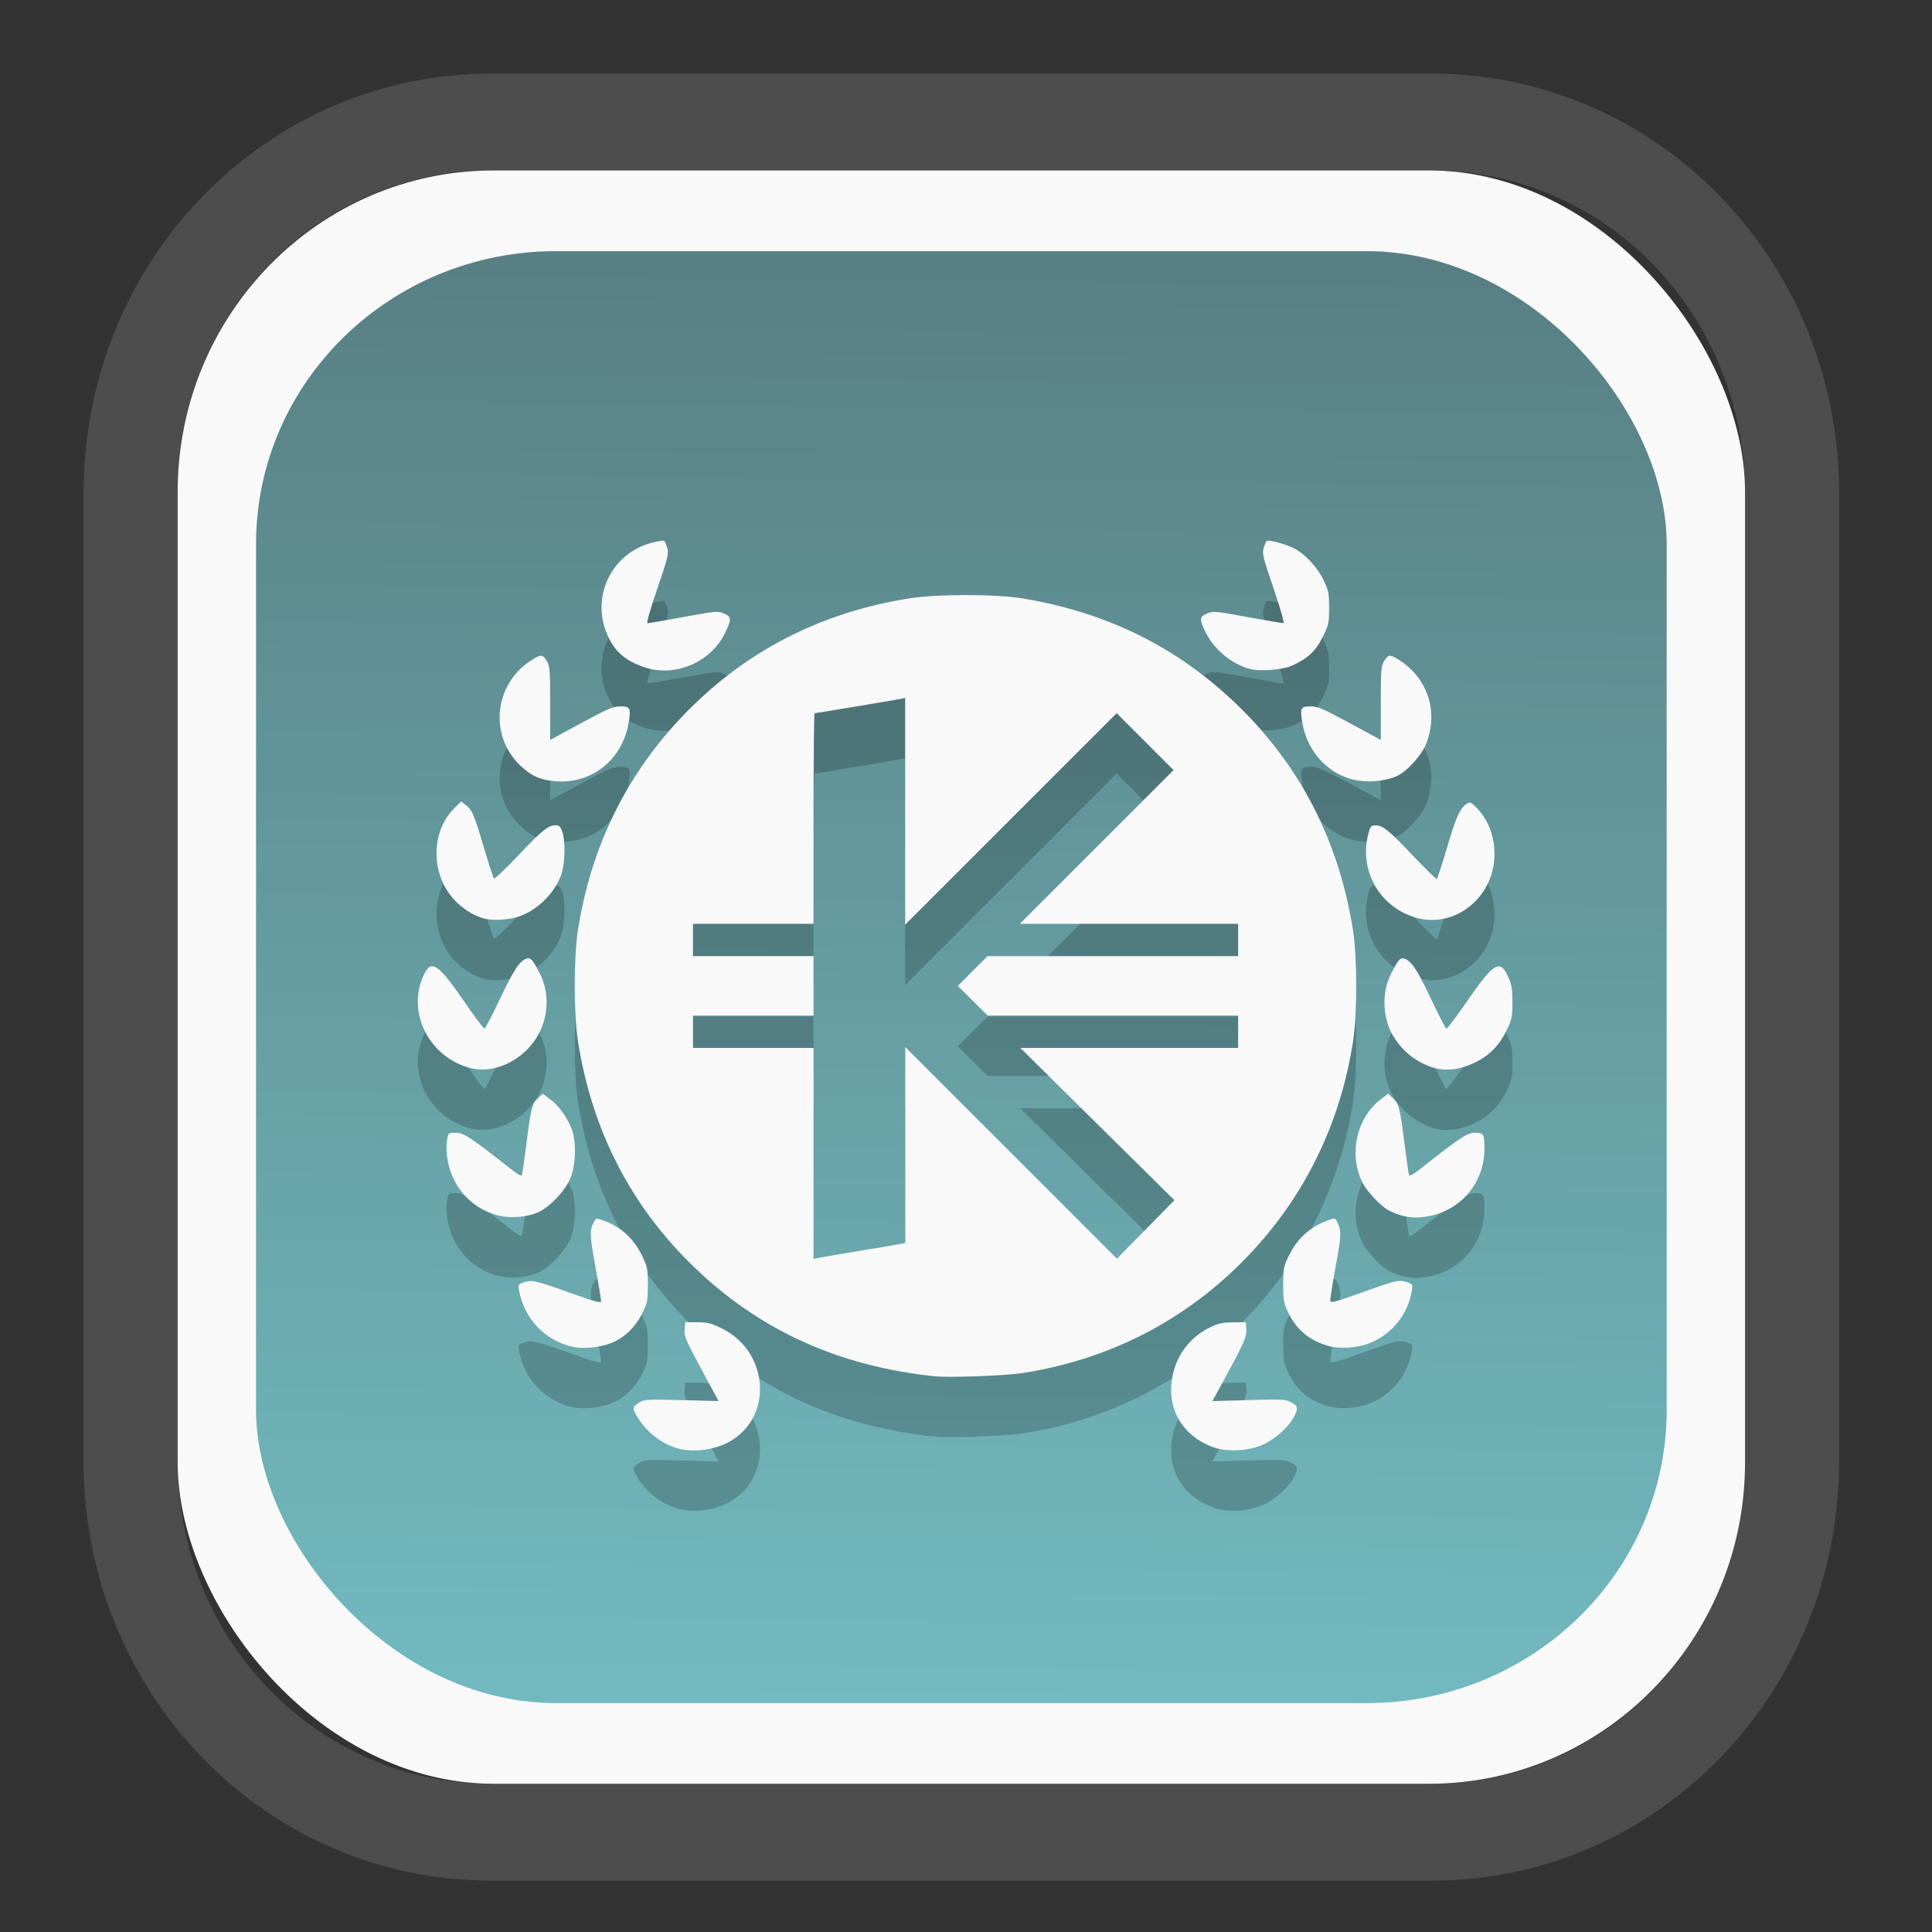 <?xml version="1.0" encoding="UTF-8" standalone="no"?>
<svg
   width="64"
   height="64"
   version="1.1"
   id="svg73"
   sodipodi:docname="system-software-install.svg"
   inkscape:version="1.3.2 (091e20ef0f, 2023-11-25)"
   xmlns:inkscape="http://www.inkscape.org/namespaces/inkscape"
   xmlns:sodipodi="http://sodipodi.sourceforge.net/DTD/sodipodi-0.dtd"
   xmlns:xlink="http://www.w3.org/1999/xlink"
   xmlns="http://www.w3.org/2000/svg"
   xmlns:svg="http://www.w3.org/2000/svg"
   xmlns:rdf="http://www.w3.org/1999/02/22-rdf-syntax-ns#"
   xmlns:cc="http://creativecommons.org/ns#"
   xmlns:dc="http://purl.org/dc/elements/1.1/">
  <rect width="100%" height="100%" fill="#333333" stroke="none"/>
  <sodipodi:namedview
     pagecolor="#f5f7fa"
     bordercolor="#666666"
     borderopacity="1"
     objecttolerance="10"
     gridtolerance="10"
     guidetolerance="10"
     inkscape:pageopacity="0"
     inkscape:pageshadow="2"
     inkscape:window-width="1377"
     inkscape:window-height="886"
     id="namedview75"
     showgrid="false"
     inkscape:zoom="8.8940774"
     inkscape:cx="30.469715"
     inkscape:cy="28.16481"
     inkscape:window-x="55"
     inkscape:window-y="98"
     inkscape:window-maximized="0"
     inkscape:current-layer="g877"
     inkscape:document-rotation="0"
     inkscape:pagecheckerboard="0"
     inkscape:showpageshadow="2"
     inkscape:deskcolor="#d1d1d1" />
  <defs
     id="defs29">
    <linearGradient
       id="linearGradient5"
       inkscape:collect="always">
      <stop
         style="stop-color:#588084;stop-opacity:1;"
         offset="0"
         id="stop5" />
      <stop
         style="stop-color:#72bac0;stop-opacity:1;"
         offset="1"
         id="stop6" />
    </linearGradient>
    <inkscape:path-effect
       effect="powerclip"
       id="path-effect1980"
       is_visible="true"
       lpeversion="1"
       inverse="true"
       flatten="false"
       hide_clip="false"
       message="Use fill-rule evenodd on &lt;b&gt;fill and stroke&lt;/b&gt; dialog if no flatten result after convert clip to paths." />
    <clipPath
       clipPathUnits="userSpaceOnUse"
       id="clipPath1976">
      <rect
         x="9.678"
         y="9.925"
         width="43.343"
         height="44.613"
         rx="8.669"
         ry="8.923"
         fill="url(#linearGradient862)"
         stroke-width="2.968"
         id="rect1978"
         style="display:none;fill:#333333;fill-opacity:1"
         d="m 18.347,9.925 h 26.005 c 4.803,0 8.669,3.98 8.669,8.923 v 26.767 c 0,4.943 -3.866,8.923 -8.669,8.923 h -26.005 c -4.803,0 -8.669,-3.98 -8.669,-8.923 V 18.848 c 0,-4.943 3.866,-8.923 8.669,-8.923 z" />
      <path
         id="lpe_path-effect1980"
         style="fill:#333333;fill-opacity:1"
         class="powerclip"
         d="M 2.076,2.246 H 60.624 V 62.217 H 2.076 Z M 18.347,9.925 c -4.803,0 -8.669,3.98 -8.669,8.923 v 26.767 c 0,4.943 3.866,8.923 8.669,8.923 h 26.005 c 4.803,0 8.669,-3.98 8.669,-8.923 V 18.848 c 0,-4.943 -3.866,-8.923 -8.669,-8.923 z" />
    </clipPath>
    <linearGradient
       inkscape:collect="always"
       xlink:href="#linearGradient5"
       id="linearGradient6"
       x1="33.786"
       y1="12.971"
       x2="33.376"
       y2="52.289"
       gradientUnits="userSpaceOnUse"
       gradientTransform="matrix(1.1,0,0,1.1,-3.185,-3.234)" />
  </defs>
  <g
     id="g877"
     transform="matrix(1.1,0,0,1.1,-3.185,-3.207)">
    <path
       d="m 18.347,7.246 c -6.244,0 -11.271,5.174 -11.271,11.602 v 26.767 c 0,6.427 5.027,11.602 11.271,11.602 h 26.005 c 6.244,0 11.271,-5.174 11.271,-11.602 V 18.848 c 0,-6.427 -5.027,-11.602 -11.271,-11.602 z"
       fill="url(#linearGradient910)"
       stroke-width="3.324"
       id="path33"
       style="fill:#4d4d4d;fill-opacity:1"
       clip-path="url(#clipPath1976)"
       inkscape:path-effect="#path-effect1980"
       inkscape:original-d="m 18.347203,7.2464043 c -6.244452,0 -11.2714308,5.1741617 -11.2714308,11.6016437 v 26.767119 c 0,6.427394 5.0268918,11.601644 11.2714308,11.601644 h 26.005262 c 6.244452,0 11.271431,-5.174161 11.271431,-11.601644 V 18.848048 c 0,-6.427393 -5.026893,-11.6016437 -11.271431,-11.6016437 z"
       transform="matrix(1.089,0,0,1.089,-2.294,-2.759)" />
    <rect
       x="8.246"
       y="8.049"
       width="47.201"
       height="48.584"
       rx="9.512"
       ry="9.678"
       fill="url(#linearGradient862)"
       stroke-width="3.232"
       id="rect35-7"
       style="opacity:1;fill:#f9f9f9;fill-opacity:1" />
    <rect
       x="10.606"
       y="10.479"
       width="42.481"
       height="43.725"
       rx="9.034"
       ry="8.82"
       fill="url(#linearGradient862)"
       stroke-width="2.909"
       id="rect35-7-3"
       style="fill:url(#linearGradient6)" />
    <path
       id="path1-7"
       style="fill:#000000;stroke-width:0.051;opacity:0.2"
       d="m 41.088,21.016 c -0.021,-1.12e-4 -0.036,0.002 -0.044,0.007 -0.022,0.014 -0.065,0.11 -0.094,0.215 -0.048,0.172 -0.018,0.286 0.302,1.225 0.21,0.617 0.328,1.036 0.293,1.037 -0.032,5e-4 -0.519,-0.082 -1.081,-0.185 -0.976,-0.178 -1.033,-0.184 -1.216,-0.107 -0.236,0.099 -0.24,0.176 -0.039,0.579 0.26,0.52 0.794,0.955 1.346,1.097 0.286,0.074 0.968,0.019 1.236,-0.099 0.478,-0.211 0.727,-0.442 0.936,-0.865 0.182,-0.369 0.194,-0.417 0.194,-0.879 0,-0.443 -0.015,-0.52 -0.163,-0.833 -0.185,-0.392 -0.554,-0.79 -0.891,-0.964 -0.211,-0.109 -0.63,-0.228 -0.776,-0.229 z m -18.228,0.002 c -0.057,0.001 -0.166,0.019 -0.281,0.046 -1.287,0.304 -1.937,1.691 -1.351,2.88 0.214,0.434 0.519,0.69 1.046,0.875 0.938,0.329 2.03,-0.131 2.464,-1.039 0.194,-0.405 0.189,-0.473 -0.044,-0.572 -0.183,-0.077 -0.241,-0.072 -1.216,0.107 -0.563,0.103 -1.05,0.187 -1.083,0.186 -0.037,-8.93e-4 0.079,-0.407 0.295,-1.039 0.321,-0.939 0.348,-1.053 0.3,-1.225 -0.029,-0.104 -0.07,-0.201 -0.092,-0.215 -0.005,-0.003 -0.018,-0.006 -0.037,-0.005 z m 9.134,1.637 c -0.637,-1.32e-4 -1.277,0.03 -1.685,0.094 -2.689,0.42 -4.964,1.59 -6.804,3.494 -1.739,1.8 -2.817,3.99 -3.207,6.516 -0.126,0.818 -0.125,2.511 0.002,3.324 0.418,2.683 1.591,4.968 3.493,6.804 1.98,1.911 4.355,2.989 7.257,3.294 0.427,0.045 2.12,-0.018 2.635,-0.098 2.627,-0.406 4.928,-1.594 6.752,-3.484 1.731,-1.793 2.821,-4.008 3.207,-6.516 0.126,-0.818 0.125,-2.512 -0.002,-3.324 -0.418,-2.686 -1.588,-4.964 -3.493,-6.804 -1.793,-1.732 -3.939,-2.792 -6.49,-3.205 -0.395,-0.064 -1.028,-0.096 -1.665,-0.096 z M 19.192,24.482 c -0.064,-0.003 -0.15,0.043 -0.295,0.135 -1.126,0.719 -1.285,2.27 -0.327,3.176 0.304,0.287 0.542,0.404 0.943,0.456 1.138,0.148 2.122,-0.597 2.314,-1.752 0.073,-0.443 0.049,-0.49 -0.252,-0.49 -0.213,6.8e-5 -0.368,0.065 -1.179,0.504 l -0.932,0.506 v -1.106 c -1.74e-4,-1.013 -0.01,-1.121 -0.103,-1.273 -0.062,-0.102 -0.104,-0.153 -0.169,-0.156 z m 25.559,0 c -0.064,0.003 -0.108,0.054 -0.17,0.156 -0.093,0.152 -0.103,0.26 -0.103,1.273 v 1.106 l -0.932,-0.506 c -0.811,-0.439 -0.966,-0.504 -1.179,-0.504 -0.302,-9.5e-5 -0.325,0.046 -0.25,0.499 0.152,0.917 0.857,1.628 1.724,1.74 0.373,0.048 0.799,-0.003 1.103,-0.133 0.318,-0.136 0.776,-0.644 0.914,-1.014 0.354,-0.947 0.031,-1.935 -0.813,-2.48 -0.144,-0.093 -0.229,-0.139 -0.293,-0.137 z m -14.597,1.266 v 3.416 3.416 l 3.185,-3.185 3.184,-3.184 0.858,0.856 0.856,0.858 -2.314,2.315 -2.315,2.314 h 3.287 3.287 v 0.487 0.487 h -3.773 -3.775 l -0.446,0.447 -0.447,0.449 0.449,0.447 0.449,0.446 h 3.771 3.771 v 0.487 0.487 h -3.279 -3.279 l 2.319,2.294 2.321,2.292 -0.866,0.881 -0.866,0.881 -3.187,-3.187 -3.187,-3.187 v 2.951 2.949 l -0.14,0.03 c -0.077,0.016 -0.636,0.11 -1.241,0.21 -0.605,0.099 -1.162,0.194 -1.239,0.21 l -0.142,0.028 v -3.177 -3.175 h -1.815 -1.816 v -0.487 -0.487 h 1.816 1.815 v -0.895 -0.895 h -1.815 -1.816 v -0.487 -0.487 h 1.816 1.815 v -3.171 c 0,-1.744 0.014,-3.171 0.03,-3.171 0.047,0 2.49,-0.408 2.617,-0.437 z m -13.37,3.12 -0.197,0.194 c -0.796,0.776 -0.709,2.229 0.178,2.946 0.253,0.204 0.396,0.285 0.678,0.378 0.25,0.083 0.78,0.054 1.099,-0.059 0.557,-0.197 1.069,-0.713 1.262,-1.273 0.109,-0.316 0.123,-0.994 0.025,-1.275 -0.053,-0.152 -0.093,-0.192 -0.194,-0.192 -0.23,0 -0.407,0.142 -1.12,0.895 -0.388,0.41 -0.723,0.729 -0.744,0.707 -0.021,-0.022 -0.157,-0.443 -0.304,-0.936 -0.299,-1.006 -0.35,-1.123 -0.545,-1.277 z m 30.375,0.036 c -0.028,-0.002 -0.055,0.011 -0.092,0.036 -0.206,0.135 -0.316,0.379 -0.591,1.307 -0.152,0.513 -0.292,0.943 -0.311,0.955 -0.019,0.012 -0.343,-0.304 -0.719,-0.701 -0.721,-0.762 -0.906,-0.912 -1.131,-0.913 -0.116,-1.6e-4 -0.148,0.031 -0.195,0.192 -0.332,1.128 0.305,2.278 1.435,2.594 0.754,0.211 1.564,-0.113 2.021,-0.81 0.508,-0.774 0.415,-1.86 -0.211,-2.502 -0.108,-0.111 -0.158,-0.155 -0.204,-0.158 z m -28.363,4.689 c -0.014,0.001 -0.029,0.004 -0.044,0.009 -0.206,0.066 -0.387,0.341 -0.799,1.211 -0.23,0.486 -0.44,0.889 -0.465,0.897 -0.025,0.008 -0.306,-0.367 -0.625,-0.833 -0.776,-1.132 -0.987,-1.264 -1.214,-0.767 -0.503,1.098 0.146,2.421 1.36,2.775 0.715,0.208 1.579,-0.171 2.038,-0.893 0.365,-0.574 0.411,-1.332 0.114,-1.923 -0.191,-0.38 -0.265,-0.483 -0.364,-0.476 z m 26.328,0 c -0.089,0.009 -0.165,0.123 -0.343,0.476 -0.282,0.561 -0.252,1.333 0.071,1.863 0.272,0.445 0.633,0.744 1.12,0.925 0.404,0.15 0.874,0.105 1.353,-0.131 0.438,-0.216 0.73,-0.519 0.959,-0.998 0.144,-0.3 0.159,-0.38 0.158,-0.819 -4.55e-4,-0.419 -0.02,-0.527 -0.138,-0.781 -0.241,-0.515 -0.436,-0.394 -1.222,0.749 -0.321,0.466 -0.605,0.841 -0.63,0.833 -0.026,-0.008 -0.232,-0.409 -0.46,-0.893 -0.406,-0.863 -0.594,-1.148 -0.803,-1.214 -0.024,-0.007 -0.045,-0.011 -0.066,-0.009 z m -25.884,4.075 -0.144,0.14 c -0.181,0.174 -0.212,0.293 -0.348,1.371 -0.06,0.478 -0.121,0.902 -0.133,0.939 -0.015,0.047 -0.123,-0.013 -0.341,-0.185 -1.209,-0.952 -1.415,-1.087 -1.65,-1.087 -0.219,-10e-7 -0.228,0.006 -0.261,0.185 -0.063,0.335 0.009,0.813 0.174,1.165 0.273,0.584 0.751,0.985 1.365,1.142 0.377,0.096 0.904,0.048 1.23,-0.112 0.36,-0.176 0.799,-0.654 0.95,-1.035 0.169,-0.426 0.17,-1.16 0.004,-1.523 -0.173,-0.377 -0.362,-0.63 -0.618,-0.826 z m 25.462,0 -0.229,0.174 c -0.73,0.558 -0.97,1.663 -0.545,2.509 0.124,0.247 0.505,0.66 0.748,0.81 0.1,0.062 0.287,0.139 0.415,0.174 0.299,0.081 0.544,0.084 0.882,0.012 0.961,-0.204 1.626,-1.03 1.626,-2.019 0,-0.446 -0.021,-0.481 -0.286,-0.481 -0.231,-1e-6 -0.442,0.139 -1.646,1.087 -0.218,0.172 -0.326,0.231 -0.341,0.185 -0.012,-0.038 -0.073,-0.461 -0.133,-0.939 -0.136,-1.078 -0.167,-1.197 -0.348,-1.371 z m -1.632,3.764 c -0.038,-0.002 -0.099,0.021 -0.222,0.067 -0.537,0.204 -0.912,0.562 -1.172,1.117 -0.123,0.263 -0.138,0.359 -0.138,0.81 0,0.447 0.016,0.547 0.135,0.801 0.255,0.545 0.648,0.876 1.232,1.04 0.341,0.096 0.864,0.062 1.225,-0.08 0.684,-0.269 1.171,-0.875 1.284,-1.593 0.027,-0.175 0.018,-0.191 -0.128,-0.241 -0.253,-0.088 -0.328,-0.073 -1.346,0.293 -0.792,0.285 -0.972,0.333 -0.984,0.268 -0.008,-0.044 0.064,-0.511 0.162,-1.039 0.177,-0.962 0.181,-1.088 0.036,-1.36 -0.029,-0.054 -0.045,-0.082 -0.083,-0.083 z m -22.202,0.004 c -0.036,0.004 -0.053,0.031 -0.08,0.082 -0.141,0.263 -0.137,0.394 0.036,1.353 0.096,0.531 0.174,1.002 0.174,1.048 1.82e-4,0.066 -0.175,0.018 -0.907,-0.243 -1.069,-0.381 -1.177,-0.405 -1.415,-0.327 -0.166,0.055 -0.178,0.072 -0.153,0.222 0.145,0.866 0.782,1.538 1.632,1.724 0.302,0.066 0.784,0.02 1.126,-0.108 0.398,-0.149 0.748,-0.48 0.959,-0.909 0.154,-0.312 0.165,-0.376 0.165,-0.85 0,-0.467 -0.013,-0.542 -0.158,-0.847 -0.257,-0.542 -0.65,-0.905 -1.186,-1.094 -0.103,-0.036 -0.156,-0.054 -0.192,-0.05 z m 2.662,3.116 -0.016,0.22 c -0.016,0.229 -0.008,0.247 0.794,1.733 l 0.227,0.421 -1.117,-0.028 c -1.066,-0.026 -1.123,-0.023 -1.282,0.078 -0.203,0.129 -0.206,0.18 -0.021,0.469 0.272,0.427 0.69,0.751 1.149,0.895 0.504,0.158 1.217,0.056 1.685,-0.241 1.238,-0.786 1.066,-2.676 -0.305,-3.354 -0.34,-0.168 -0.438,-0.192 -0.753,-0.192 z m 16.882,0 -0.384,0.004 c -0.307,0.003 -0.441,0.03 -0.671,0.14 -0.604,0.289 -1.011,0.807 -1.147,1.46 -0.202,0.969 0.274,1.813 1.218,2.159 0.422,0.155 1.087,0.118 1.52,-0.085 0.371,-0.174 0.768,-0.538 0.927,-0.85 0.124,-0.243 0.105,-0.313 -0.117,-0.428 -0.149,-0.077 -0.293,-0.083 -1.261,-0.055 l -1.09,0.03 0.202,-0.369 c 0.736,-1.346 0.835,-1.56 0.819,-1.784 z" />
    <path
       id="path1"
       style="fill:#f9f9f9;stroke-width:0.051"
       d="m 41.088,19.198 c -0.021,-1.12e-4 -0.036,0.002 -0.044,0.007 -0.022,0.014 -0.065,0.11 -0.094,0.215 -0.048,0.172 -0.018,0.286 0.302,1.225 0.21,0.617 0.328,1.036 0.293,1.037 -0.032,5e-4 -0.519,-0.082 -1.081,-0.185 -0.976,-0.178 -1.033,-0.184 -1.216,-0.107 -0.236,0.099 -0.24,0.176 -0.039,0.579 0.26,0.52 0.794,0.955 1.346,1.097 0.286,0.074 0.968,0.019 1.236,-0.099 0.478,-0.211 0.727,-0.442 0.936,-0.865 0.182,-0.369 0.194,-0.417 0.194,-0.879 0,-0.443 -0.015,-0.52 -0.163,-0.833 C 42.57,20 42.201,19.601 41.864,19.427 41.653,19.319 41.234,19.199 41.088,19.198 Z m -18.228,0.002 c -0.057,0.001 -0.166,0.019 -0.281,0.046 -1.287,0.304 -1.937,1.691 -1.351,2.88 0.214,0.434 0.519,0.69 1.046,0.875 0.938,0.329 2.03,-0.131 2.464,-1.039 0.194,-0.405 0.189,-0.473 -0.044,-0.572 -0.183,-0.077 -0.241,-0.072 -1.216,0.107 -0.563,0.103 -1.05,0.187 -1.083,0.186 -0.037,-8.93e-4 0.079,-0.407 0.295,-1.039 0.321,-0.939 0.348,-1.053 0.3,-1.225 -0.029,-0.104 -0.07,-0.201 -0.092,-0.215 -0.005,-0.003 -0.018,-0.006 -0.037,-0.005 z m 9.134,1.637 c -0.637,-1.32e-4 -1.277,0.03 -1.685,0.094 -2.689,0.42 -4.964,1.59 -6.804,3.494 -1.739,1.8 -2.817,3.99 -3.207,6.516 -0.126,0.818 -0.125,2.511 0.002,3.324 0.418,2.683 1.591,4.968 3.493,6.804 1.98,1.911 4.355,2.989 7.257,3.294 0.427,0.045 2.12,-0.018 2.635,-0.098 2.627,-0.406 4.928,-1.594 6.752,-3.484 1.731,-1.793 2.821,-4.008 3.207,-6.516 0.126,-0.818 0.125,-2.512 -0.002,-3.324 -0.418,-2.686 -1.588,-4.964 -3.493,-6.804 -1.793,-1.732 -3.939,-2.792 -6.49,-3.205 -0.395,-0.064 -1.028,-0.096 -1.665,-0.096 z M 19.192,22.664 c -0.064,-0.003 -0.15,0.043 -0.295,0.135 -1.126,0.719 -1.285,2.27 -0.327,3.176 0.304,0.287 0.542,0.404 0.943,0.456 1.138,0.148 2.122,-0.597 2.314,-1.752 0.073,-0.443 0.049,-0.49 -0.252,-0.49 -0.213,6.8e-5 -0.368,0.065 -1.179,0.504 l -0.932,0.506 v -1.106 c -1.74e-4,-1.013 -0.01,-1.121 -0.103,-1.273 -0.062,-0.102 -0.104,-0.153 -0.169,-0.156 z m 25.559,0 c -0.064,0.003 -0.108,0.054 -0.17,0.156 -0.093,0.152 -0.103,0.26 -0.103,1.273 v 1.106 l -0.932,-0.506 c -0.811,-0.439 -0.966,-0.504 -1.179,-0.504 -0.302,-9.5e-5 -0.325,0.046 -0.25,0.499 0.152,0.917 0.857,1.628 1.724,1.74 0.373,0.048 0.799,-0.003 1.103,-0.133 0.318,-0.136 0.776,-0.644 0.914,-1.014 0.354,-0.947 0.031,-1.935 -0.813,-2.48 -0.144,-0.093 -0.229,-0.139 -0.293,-0.137 z m -14.597,1.266 v 3.416 3.416 l 3.185,-3.185 3.184,-3.184 0.858,0.856 0.856,0.858 -2.314,2.315 -2.315,2.314 h 3.287 3.287 v 0.487 0.487 h -3.773 -3.775 l -0.446,0.447 -0.447,0.449 0.449,0.447 0.449,0.446 h 3.771 3.771 v 0.487 0.487 h -3.279 -3.279 l 2.319,2.294 2.321,2.292 -0.866,0.881 -0.866,0.881 -3.187,-3.187 -3.187,-3.187 v 2.951 2.949 l -0.14,0.03 c -0.077,0.016 -0.636,0.11 -1.241,0.21 -0.605,0.099 -1.162,0.194 -1.239,0.21 l -0.142,0.028 v -3.177 -3.175 h -1.815 -1.816 v -0.487 -0.487 h 1.816 1.815 v -0.895 -0.895 h -1.815 -1.816 v -0.487 -0.487 h 1.816 1.815 V 27.565 c 0,-1.744 0.014,-3.171 0.03,-3.171 0.047,0 2.49,-0.408 2.617,-0.437 z m -13.37,3.12 -0.197,0.194 c -0.796,0.776 -0.709,2.229 0.178,2.946 0.253,0.204 0.396,0.285 0.678,0.378 0.25,0.083 0.78,0.054 1.099,-0.059 0.557,-0.197 1.069,-0.713 1.262,-1.273 0.109,-0.316 0.123,-0.994 0.025,-1.275 -0.053,-0.152 -0.093,-0.192 -0.194,-0.192 -0.23,0 -0.407,0.142 -1.12,0.895 -0.388,0.41 -0.723,0.729 -0.744,0.707 -0.021,-0.022 -0.157,-0.443 -0.304,-0.936 -0.299,-1.006 -0.35,-1.123 -0.545,-1.277 z m 30.375,0.036 c -0.028,-0.002 -0.055,0.011 -0.092,0.036 -0.206,0.135 -0.316,0.379 -0.591,1.307 -0.152,0.513 -0.292,0.943 -0.311,0.955 -0.019,0.012 -0.343,-0.304 -0.719,-0.701 -0.721,-0.762 -0.906,-0.912 -1.131,-0.913 -0.116,-1.6e-4 -0.148,0.031 -0.195,0.192 -0.332,1.128 0.305,2.278 1.435,2.594 0.754,0.211 1.564,-0.113 2.021,-0.81 0.508,-0.774 0.415,-1.86 -0.211,-2.502 -0.108,-0.111 -0.158,-0.155 -0.204,-0.158 z m -28.363,4.689 c -0.014,10e-4 -0.029,0.004 -0.044,0.009 -0.206,0.066 -0.387,0.341 -0.799,1.211 -0.23,0.486 -0.44,0.889 -0.465,0.897 -0.025,0.008 -0.306,-0.367 -0.625,-0.833 -0.776,-1.132 -0.987,-1.264 -1.214,-0.767 -0.503,1.098 0.146,2.421 1.36,2.775 0.715,0.208 1.579,-0.171 2.038,-0.893 0.365,-0.574 0.411,-1.332 0.114,-1.923 -0.191,-0.38 -0.265,-0.483 -0.364,-0.476 z m 26.328,0 c -0.089,0.009 -0.165,0.123 -0.343,0.476 -0.282,0.561 -0.252,1.333 0.071,1.863 0.272,0.445 0.633,0.744 1.12,0.925 0.404,0.15 0.874,0.105 1.353,-0.131 0.438,-0.216 0.73,-0.519 0.959,-0.998 0.144,-0.3 0.159,-0.38 0.158,-0.819 -4.55e-4,-0.419 -0.02,-0.527 -0.138,-0.781 -0.241,-0.515 -0.436,-0.394 -1.222,0.749 -0.321,0.466 -0.605,0.841 -0.63,0.833 -0.026,-0.008 -0.232,-0.409 -0.46,-0.893 -0.406,-0.863 -0.594,-1.148 -0.803,-1.214 -0.024,-0.007 -0.045,-0.011 -0.066,-0.009 z m -25.884,4.075 -0.144,0.14 c -0.181,0.174 -0.212,0.293 -0.348,1.371 -0.06,0.478 -0.121,0.902 -0.133,0.939 -0.015,0.047 -0.123,-0.013 -0.341,-0.185 -1.209,-0.952 -1.415,-1.087 -1.65,-1.087 -0.219,-10e-7 -0.228,0.006 -0.261,0.185 -0.063,0.335 0.009,0.813 0.174,1.165 0.273,0.584 0.751,0.985 1.365,1.142 0.377,0.096 0.904,0.048 1.23,-0.112 0.36,-0.176 0.799,-0.654 0.95,-1.035 0.169,-0.426 0.17,-1.16 0.004,-1.523 -0.173,-0.377 -0.362,-0.63 -0.618,-0.826 z m 25.462,0 -0.229,0.174 c -0.73,0.558 -0.97,1.663 -0.545,2.509 0.124,0.247 0.505,0.66 0.748,0.81 0.1,0.062 0.287,0.139 0.415,0.174 0.299,0.081 0.544,0.084 0.882,0.012 0.961,-0.204 1.626,-1.03 1.626,-2.019 0,-0.446 -0.021,-0.481 -0.286,-0.481 -0.231,-1e-6 -0.442,0.139 -1.646,1.087 -0.218,0.172 -0.326,0.231 -0.341,0.185 -0.012,-0.038 -0.073,-0.461 -0.133,-0.939 -0.136,-1.078 -0.167,-1.197 -0.348,-1.371 z m -1.632,3.764 c -0.038,-0.002 -0.099,0.021 -0.222,0.067 -0.537,0.204 -0.912,0.562 -1.172,1.117 -0.123,0.263 -0.138,0.359 -0.138,0.81 0,0.447 0.016,0.547 0.135,0.801 0.255,0.545 0.648,0.876 1.232,1.04 0.341,0.096 0.864,0.062 1.225,-0.08 0.684,-0.269 1.171,-0.875 1.284,-1.593 0.027,-0.175 0.018,-0.191 -0.128,-0.241 -0.253,-0.088 -0.328,-0.073 -1.346,0.293 -0.792,0.285 -0.972,0.333 -0.984,0.268 -0.008,-0.044 0.064,-0.511 0.162,-1.039 0.177,-0.962 0.181,-1.088 0.036,-1.36 -0.029,-0.054 -0.045,-0.082 -0.083,-0.083 z m -22.202,0.004 c -0.036,0.004 -0.053,0.031 -0.08,0.082 -0.141,0.263 -0.137,0.394 0.036,1.353 0.096,0.531 0.174,1.002 0.174,1.048 1.82e-4,0.066 -0.175,0.018 -0.907,-0.243 -1.069,-0.381 -1.177,-0.405 -1.415,-0.327 -0.166,0.055 -0.178,0.072 -0.153,0.222 0.145,0.866 0.782,1.538 1.632,1.724 0.302,0.066 0.784,0.02 1.126,-0.108 0.398,-0.149 0.748,-0.48 0.959,-0.909 0.154,-0.312 0.165,-0.376 0.165,-0.85 0,-0.467 -0.013,-0.542 -0.158,-0.847 -0.257,-0.542 -0.65,-0.905 -1.186,-1.094 -0.103,-0.036 -0.156,-0.054 -0.192,-0.05 z m 2.662,3.116 -0.016,0.22 c -0.016,0.229 -0.008,0.247 0.794,1.733 l 0.227,0.421 -1.117,-0.028 c -1.066,-0.026 -1.123,-0.023 -1.282,0.078 -0.203,0.129 -0.206,0.18 -0.021,0.469 0.272,0.427 0.69,0.751 1.149,0.895 0.504,0.158 1.217,0.056 1.685,-0.241 1.238,-0.786 1.066,-2.676 -0.305,-3.354 -0.34,-0.168 -0.438,-0.192 -0.753,-0.192 z m 16.882,0 -0.384,0.004 c -0.307,0.003 -0.441,0.03 -0.671,0.14 -0.604,0.289 -1.011,0.807 -1.147,1.46 -0.202,0.969 0.274,1.813 1.218,2.159 0.422,0.155 1.087,0.118 1.52,-0.085 0.371,-0.174 0.768,-0.538 0.927,-0.85 0.124,-0.243 0.105,-0.313 -0.117,-0.428 -0.149,-0.077 -0.293,-0.083 -1.261,-0.055 l -1.09,0.03 0.202,-0.369 c 0.736,-1.346 0.835,-1.56 0.819,-1.784 z" />
    <path
       style="fill:#f5f7fa;stroke-width:0.204;fill-opacity:1"
       d=""
       id="path3" />
  </g>
</svg>
